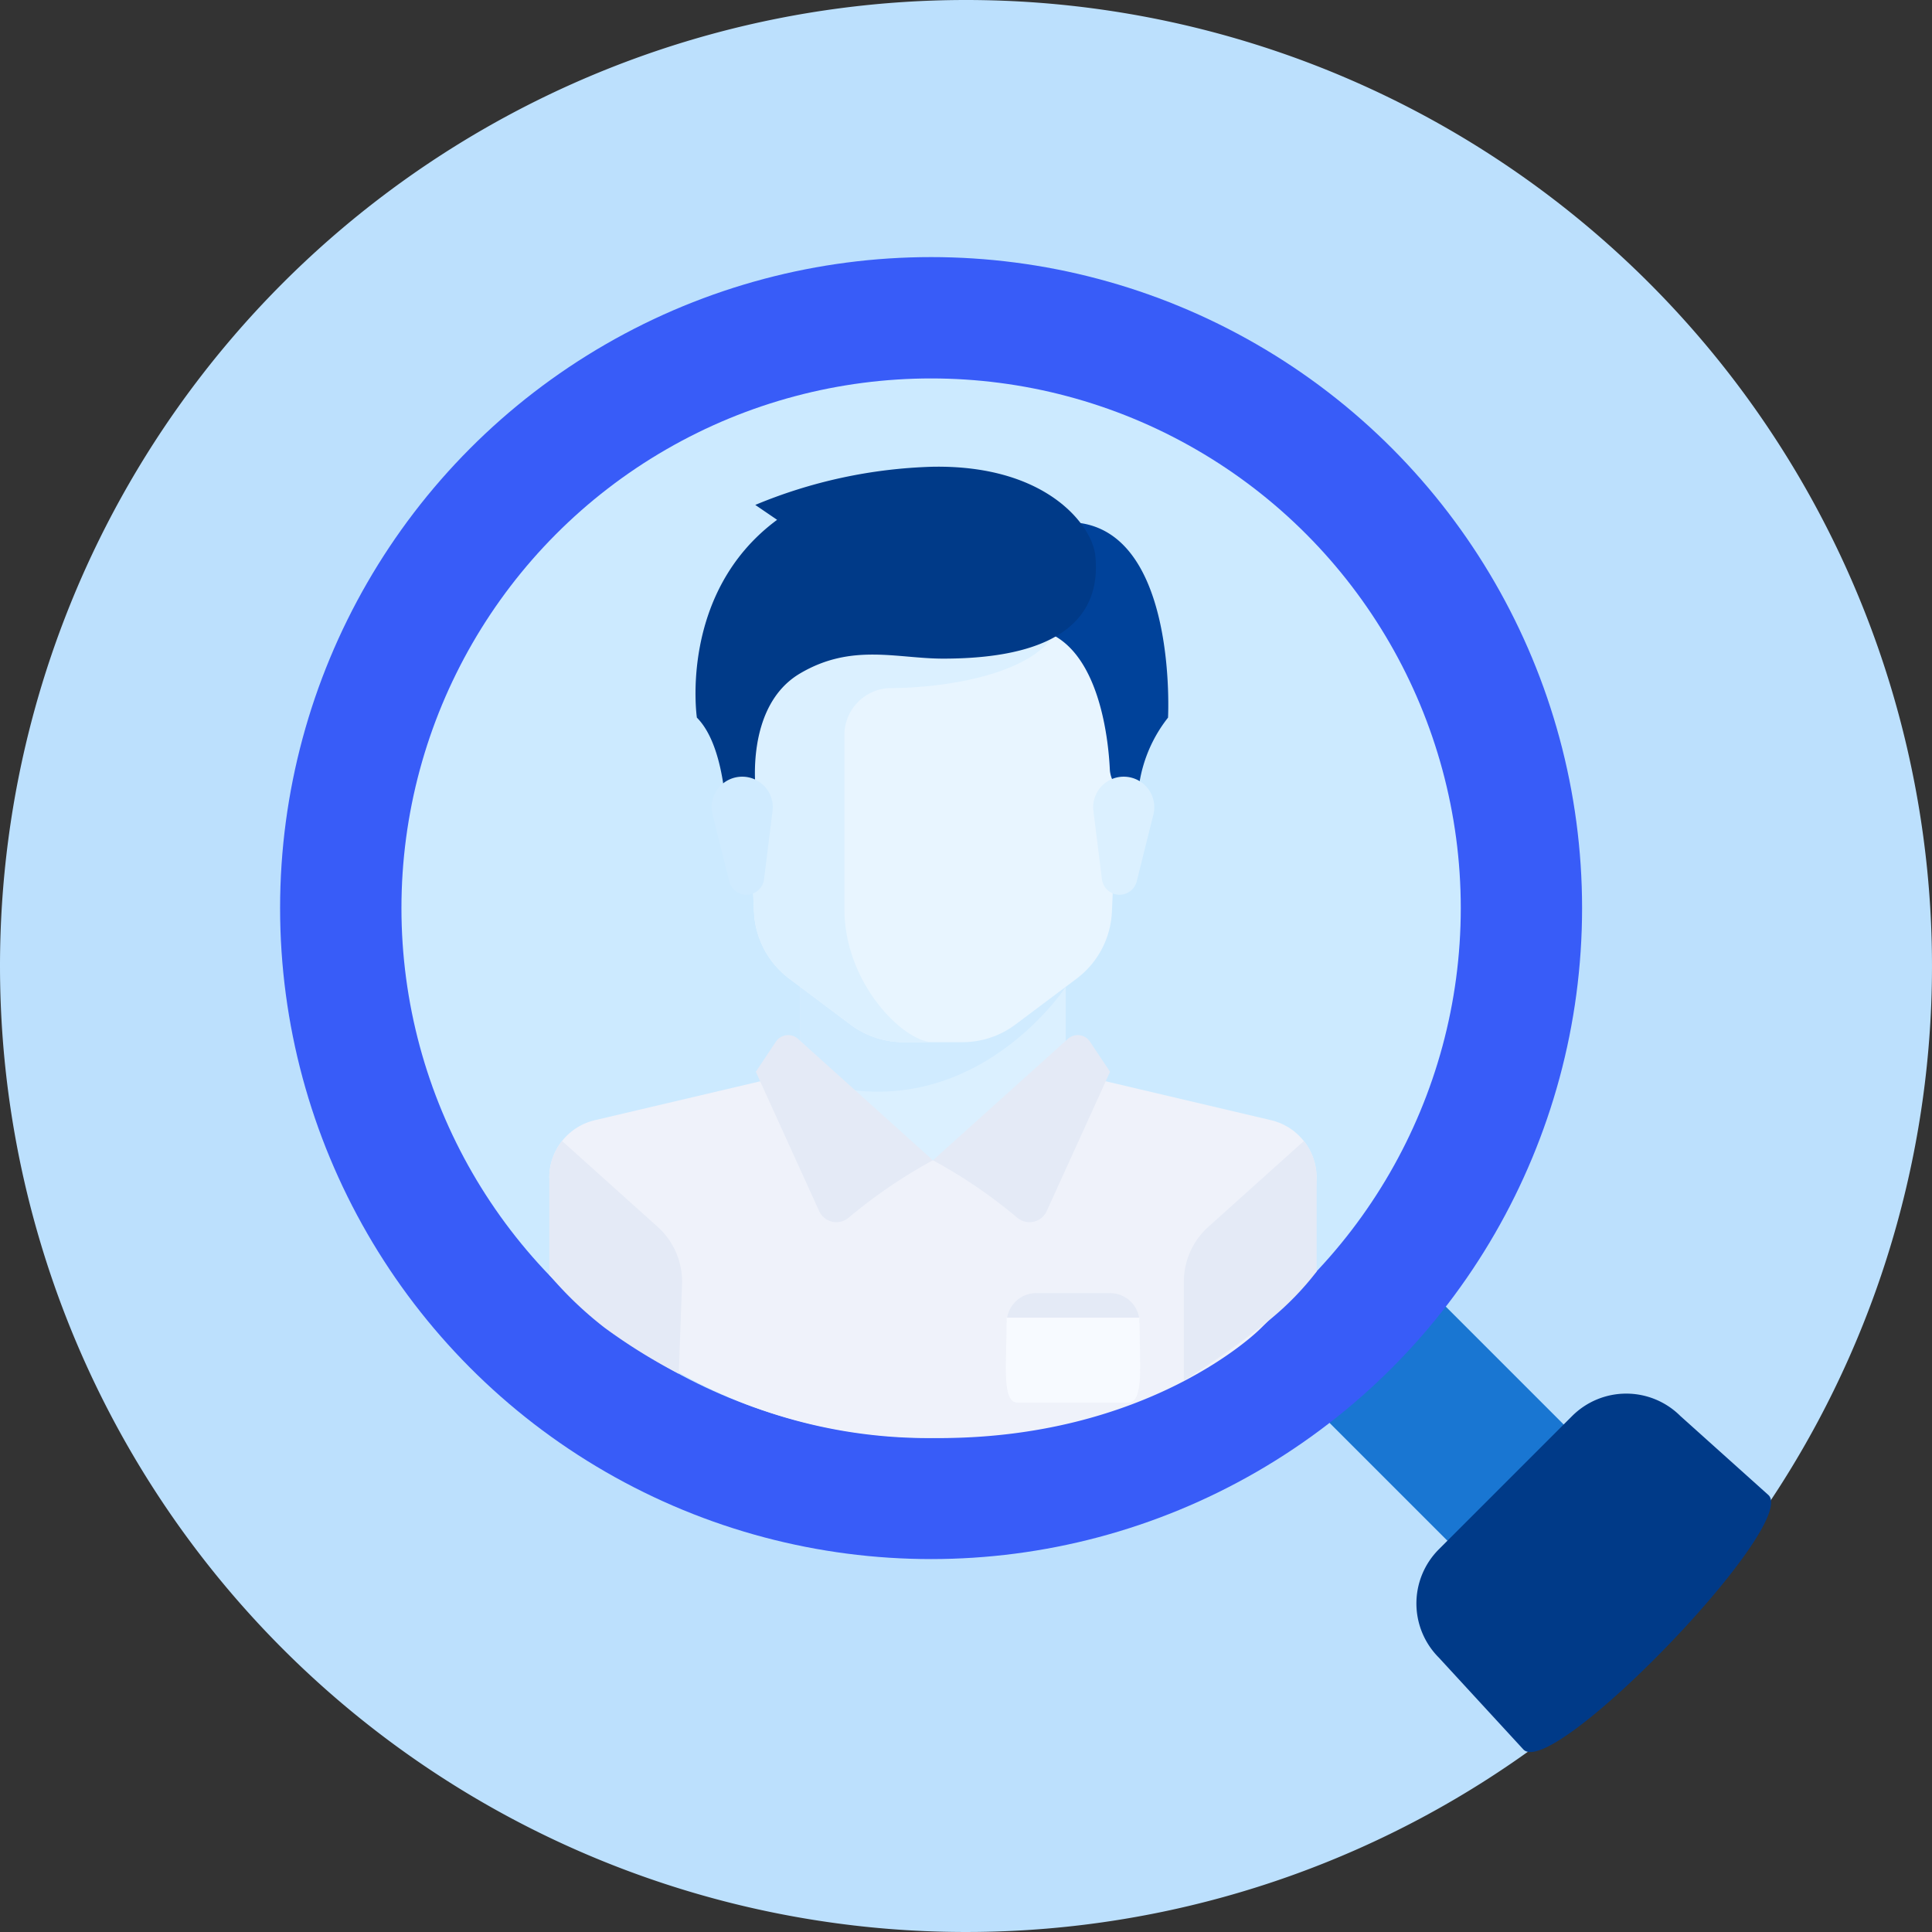 <svg xmlns="http://www.w3.org/2000/svg" width="84" height="84" viewBox="0 0 84 84"><rect x="0" y="0" width="84" height="84" fill="#333333" stroke="none"/><defs><style>.a{fill:#bce0fd;}.b{fill:#1976d2;}.c{fill:#385cf8;}.d{fill:#cceaff;}.e{fill:#003a88;}.f{fill:#dbf0ff;}.g{fill:#eff2fa;}.h{fill:#d0ebff;}.i{fill:#e8f5ff;}.j{fill:#e4eaf6;}.k{fill:#00429a;}.l{fill:#f7faff;}</style></defs><g transform="translate(0 0)"><path class="a" d="M0,42A42,42,0,1,0,42,0,42,42,0,0,0,0,42Z"/><g transform="translate(12.178 11.178)"><rect class="b" width="7.148" height="12.252" transform="translate(57.733 52.682) rotate(135)"/><circle class="c" cx="28.304" cy="28.304" r="28.304" transform="translate(0 0)"/><circle class="d" cx="23.029" cy="23.029" r="23.029" transform="translate(5.276 5.276)"/><g transform="translate(49.409 49.409)"><path class="e" d="M317.976,312.18l-5.8,5.8a3.329,3.329,0,0,0,0,4.708l3.682,4c1.3,1.3,11.956-9.761,10.656-11.061l-3.835-3.442A3.329,3.329,0,0,0,317.976,312.18Z" transform="translate(-311.205 -311.205)"/></g></g><g transform="translate(23.883 20.293)"><path class="f" d="M235.181,143.511V139.02H223.633v4.491l5.774,5.132Z" transform="translate(-212.726 -117.205)"/><path class="g" d="M185.509,169.3l-7.939-1.868a1.273,1.273,0,0,1-.333-.134l-6.43,3.751-6.179-3.932a1.277,1.277,0,0,1-.584.316l-7.939,1.868a2.566,2.566,0,0,0-1.979,2.5l1.556,2.775c0,.362-.46,1.448-.135,1.755.148.149.211,1.342.557,1.342a21.99,21.99,0,0,0,14.7,5.447c9.4.091,14.211-4.728,14.211-4.728l1.7-1.663a4.374,4.374,0,0,0,.619-1.341l.15-3.587A2.566,2.566,0,0,0,185.509,169.3Z" transform="translate(-154.127 -140.889)"/><path class="h" d="M223.633,139.02v4.738c7.274,2.621,11.548-3.938,11.548-3.938v-.8Z" transform="translate(-212.726 -117.205)"/><path class="i" d="M207.28,44.985l.559,12.3a3.85,3.85,0,0,0,1.536,2.9l2.653,1.99a3.849,3.849,0,0,0,2.309.77H216.9a3.85,3.85,0,0,0,2.31-.77l2.653-1.99a3.849,3.849,0,0,0,1.536-2.9l.559-12.3Z" transform="translate(-198.939 -37.926)"/><path class="f" d="M213.7,47.551c2.566,0,6.416-.641,7.329-2.566H207.28l.559,12.3a3.85,3.85,0,0,0,1.536,2.9l2.653,1.99a3.849,3.849,0,0,0,2.309.77h1.283c-1.283,0-3.849-2.566-3.849-5.774v-7.7A2.049,2.049,0,0,1,213.7,47.551Z" transform="translate(-198.939 -37.926)"/><g transform="translate(0 29.314)"><path class="j" d="M331,190.544l4.157-3.734a2.562,2.562,0,0,1,.553,1.59v4.087a12.65,12.65,0,0,1-2.018,2.078,38.317,38.317,0,0,1-3.756,2.66v-4.3A3.208,3.208,0,0,1,331,190.544Z" transform="translate(-302.347 -186.81)"/><path class="j" d="M158.839,190.544l-4.157-3.734a2.562,2.562,0,0,0-.553,1.59v4.232a15.923,15.923,0,0,0,2.406,2.3,24.42,24.42,0,0,0,3.223,2l.145-4A3.207,3.207,0,0,0,158.839,190.544Z" transform="translate(-154.129 -186.81)"/></g><g transform="translate(8.982 24.712)"><path class="j" d="M213.2,157.651l5.864,5.278a22.128,22.128,0,0,0-3.669,2.5.823.823,0,0,1-1.275-.288l-2.755-6.061.872-1.307A.642.642,0,0,1,213.2,157.651Z" transform="translate(-211.368 -157.487)"/><path class="j" d="M266.294,157.651l-5.864,5.278a22.126,22.126,0,0,1,3.669,2.5.823.823,0,0,0,1.275-.288l2.755-6.061-.871-1.307A.642.642,0,0,0,266.294,157.651Z" transform="translate(-252.731 -157.487)"/></g><path class="k" d="M285.216,15.758l.6,4.25c2.745.549,3.141,4.858,3.2,6.088a1.266,1.266,0,0,0,.2.627l1.048,1.625a6.146,6.146,0,0,1,1.283-4.491S292.113,13.191,285.216,15.758Z" transform="translate(-264.646 -12.949)"/><path class="f" d="M307.429,87.521l-.724,2.9a.771.771,0,0,1-.748.584h0a.771.771,0,0,1-.765-.676l-.37-2.964a1.328,1.328,0,0,1,1.318-1.493h0A1.328,1.328,0,0,1,307.429,87.521Z" transform="translate(-281.165 -72.396)"/><path class="e" d="M197.234,1.66l.949.648c-4.29,3.168-3.488,8.6-3.488,8.6,1.283,1.283,1.283,4.491,1.283,4.491l1.283-1.283s-.5-3.707,1.925-5.132c2.245-1.323,4.21-.641,6.215-.641,5.373,0,6.877-2.025,6.616-4.491C211.882,2.576,209.931-.082,204.96,0A21.6,21.6,0,0,0,197.234,1.66Z" transform="translate(-188.279 0)"/><path class="h" d="M199.143,87.521l.725,2.9a.771.771,0,0,0,.748.584h0a.771.771,0,0,0,.765-.676l.37-2.964a1.328,1.328,0,0,0-1.318-1.493h0A1.328,1.328,0,0,0,199.143,87.521Z" transform="translate(-192.045 -72.396)"/><path class="j" d="M285.363,228.967h-3.208a1.283,1.283,0,0,0-1.283,1.283h5.774A1.283,1.283,0,0,0,285.363,228.967Z" transform="translate(-260.984 -193.038)"/><path class="l" d="M286.084,232.661h-4.8c-.709,0-.479-1.654-.479-3.694h5.774C286.582,231.007,286.792,232.661,286.084,232.661Z" transform="translate(-260.92 -191.97)"/></g></g></svg>
